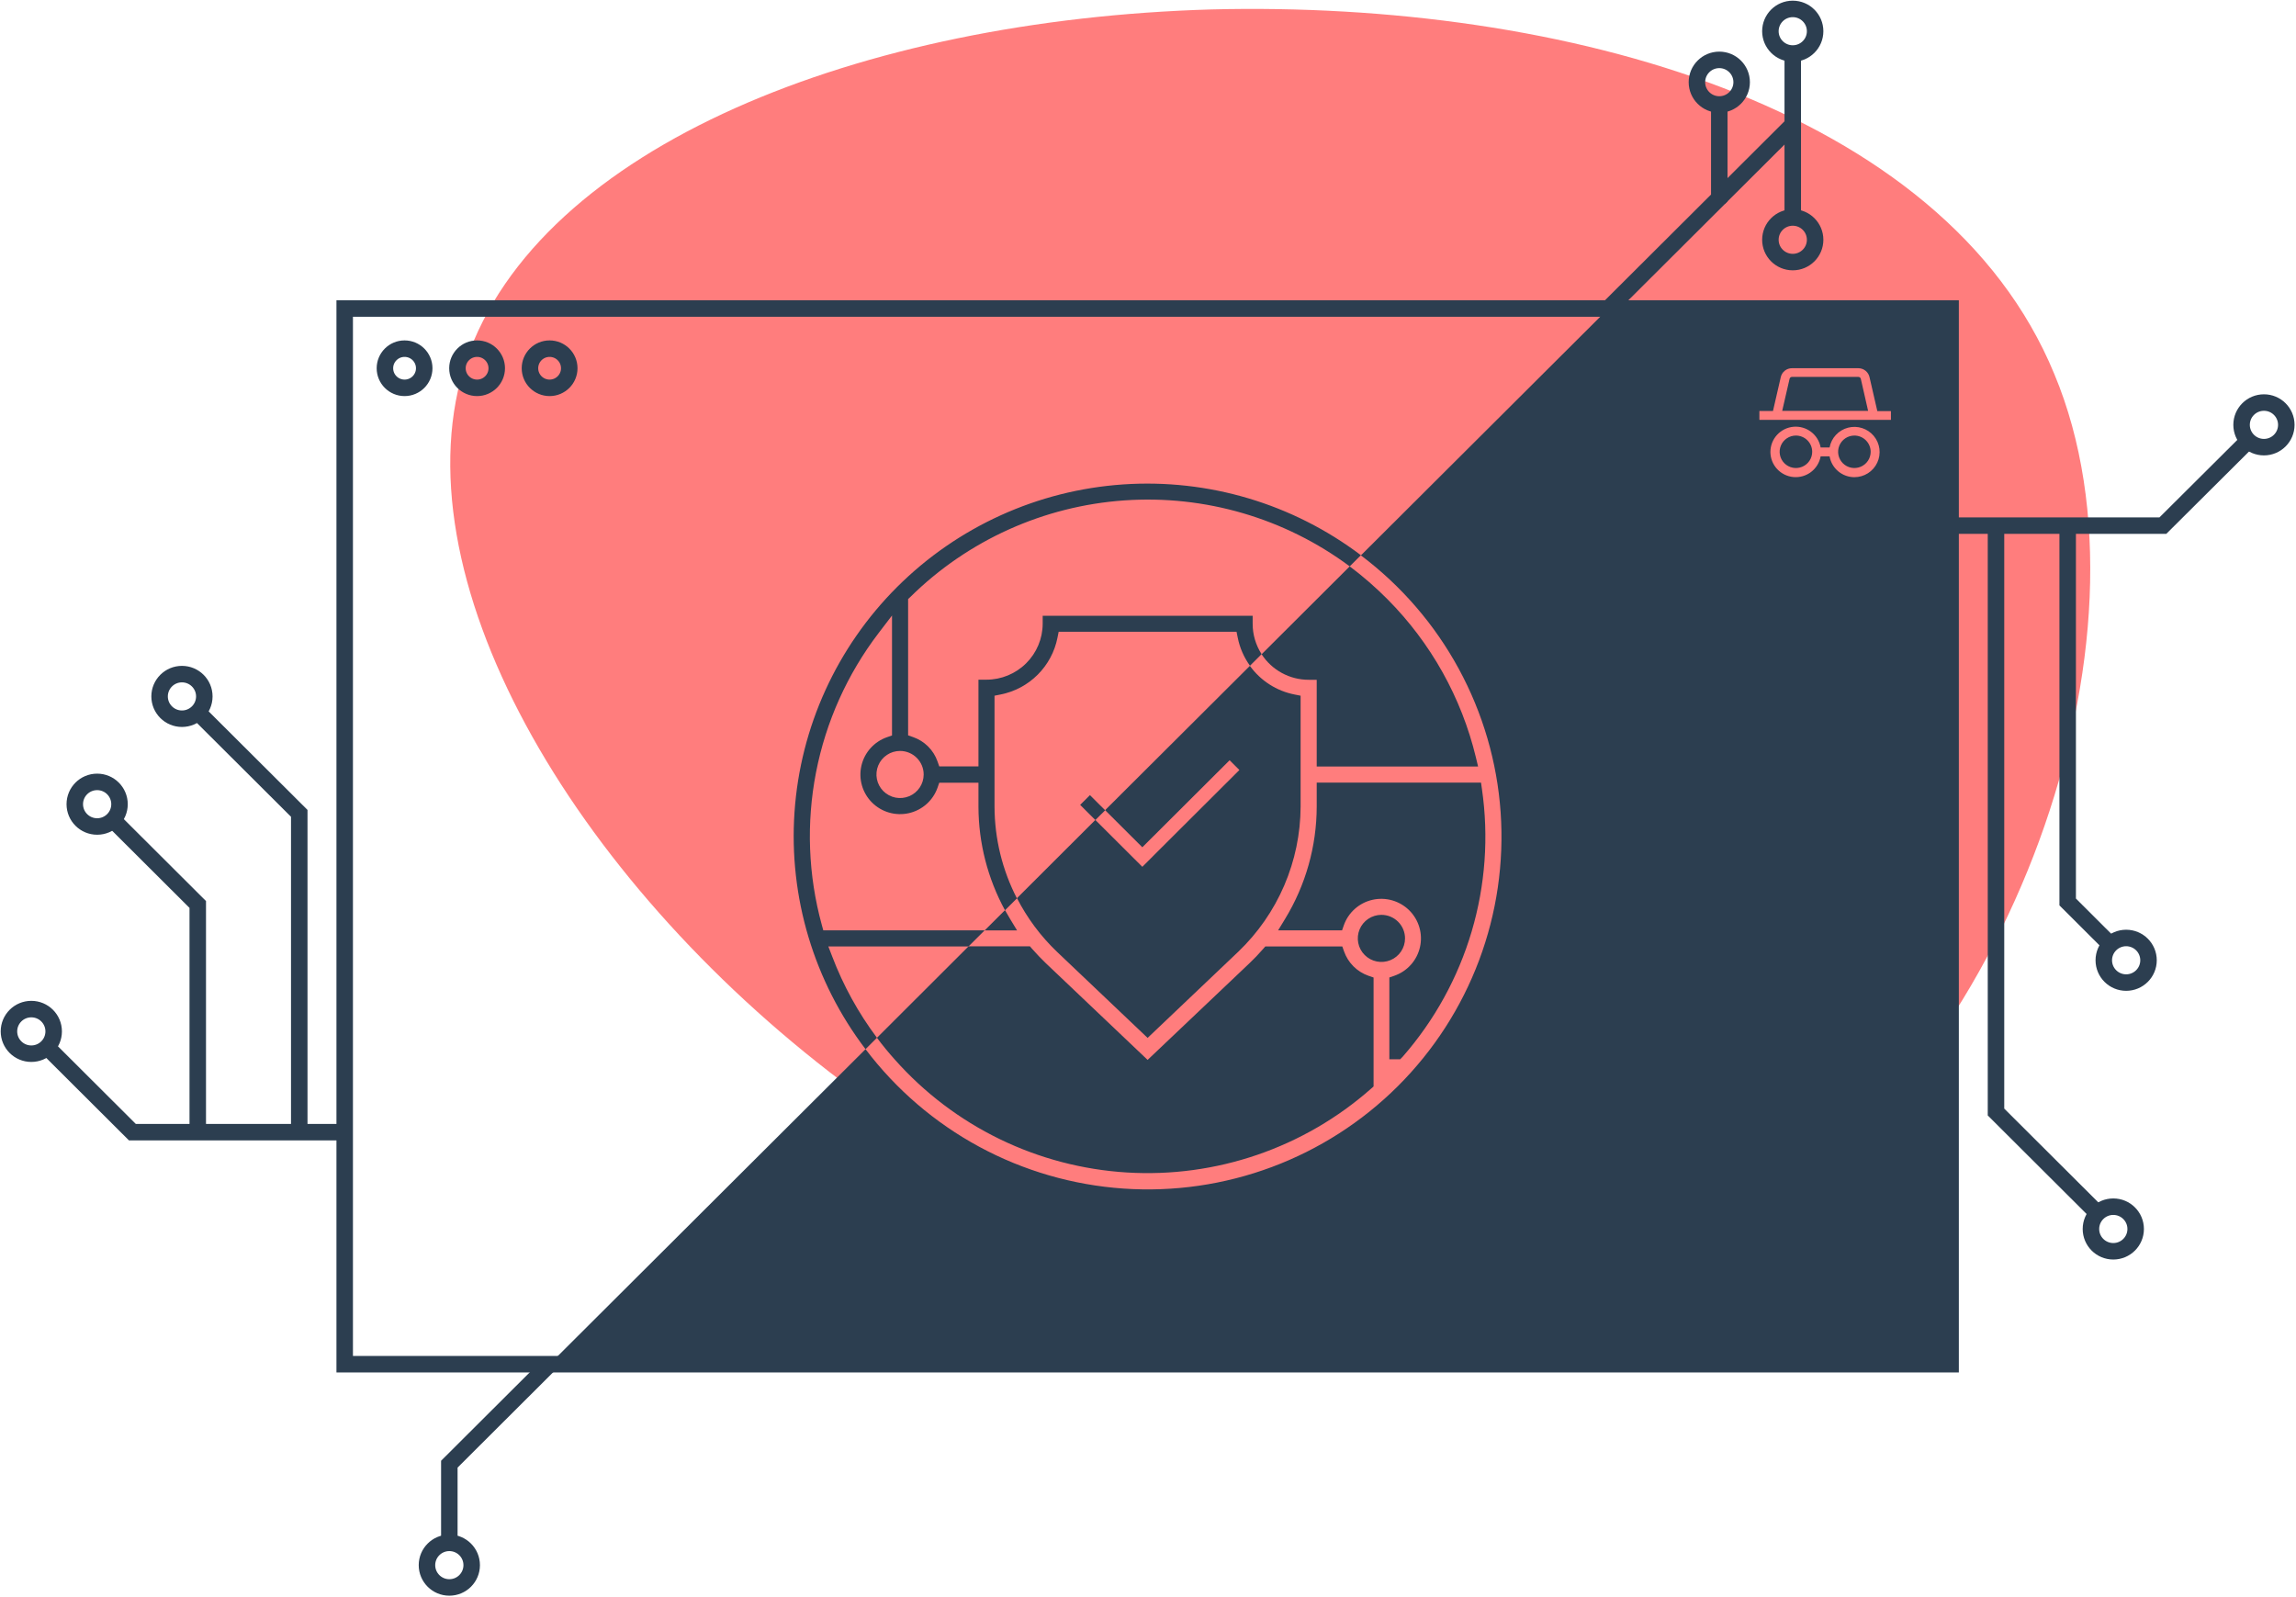 <svg width="696" height="484" viewBox="0 0 696 484" fill="none" xmlns="http://www.w3.org/2000/svg">
<path d="M622.734 113.384C656.485 194.079 608.159 323.728 528.382 372.681C448.605 421.251 337.761 389.508 255.298 327.935C173.22 265.979 119.524 174.192 141.386 109.177C163.632 44.161 261.052 5.917 367.294 2.858C473.918 0.18 589.366 32.306 622.734 113.384Z" fill="#FF7D7D"/>
<path d="M122.641 117.575C125.931 117.575 128.597 114.916 128.597 111.635C128.597 108.355 125.931 105.696 122.641 105.696C119.351 105.696 116.684 108.355 116.684 111.635C116.684 114.916 119.351 117.575 122.641 117.575Z" stroke="#2C3E50" stroke-width="5" stroke-miterlimit="10"/>
<path d="M144.623 117.575C147.913 117.575 150.58 114.916 150.58 111.635C150.58 108.355 147.913 105.696 144.623 105.696C141.333 105.696 138.667 108.355 138.667 111.635C138.667 114.916 141.333 117.575 144.623 117.575Z" stroke="#2C3E50" stroke-width="5" stroke-miterlimit="10"/>
<path d="M166.606 117.575C169.896 117.575 172.563 114.916 172.563 111.635C172.563 108.355 169.896 105.696 166.606 105.696C163.316 105.696 160.649 108.355 160.649 111.635C160.649 114.916 163.316 117.575 166.606 117.575Z" stroke="#2C3E50" stroke-width="5" stroke-miterlimit="10"/>
<path d="M591.293 93.528H104.49V413.563H591.293V93.528Z" stroke="#2C3E50" stroke-width="5" stroke-miterlimit="10"/>
<path d="M566.291 124.551H540.25L542.482 114.853C542.514 114.685 542.603 114.534 542.735 114.425C542.868 114.317 543.034 114.257 543.205 114.258H563.353C563.532 114.262 563.704 114.328 563.839 114.445C563.975 114.562 564.064 114.722 564.094 114.898L566.291 124.551Z" fill="#2C3E50"/>
<path d="M306.222 278.62C305.68 277.719 305.155 276.817 304.649 275.916L298.494 282.054H308.31L306.222 278.62ZM392.445 210.545C386.981 209.475 382.132 206.367 378.886 201.856L335.002 245.605L346.283 256.853L372.74 230.472L375.705 233.429L350.395 258.665L347.774 261.297L346.283 262.775L332.037 248.571L308.283 272.284C311.381 278.325 315.468 283.809 320.377 288.507L347.883 314.645L375.379 288.507C381.32 282.816 386.053 275.993 389.297 268.441C392.541 260.89 394.229 252.765 394.262 244.551V210.905L392.445 210.545ZM414.834 295.808C413.124 295.21 411.57 294.236 410.289 292.959C409.008 291.681 408.031 290.131 407.431 288.426L406.898 286.921H383.559L382.881 287.696C381.508 289.264 380.17 290.679 378.751 292.013L347.883 321.315L317.006 291.977C315.614 290.643 314.222 289.183 312.884 287.66L312.215 286.885H293.604L265.836 314.609C267.529 316.88 269.337 319.086 271.259 321.225C280.157 331.255 290.95 339.441 303.02 345.312C315.091 351.184 328.204 354.627 341.609 355.445C355.014 356.265 368.45 354.442 381.149 350.083C393.848 345.724 405.561 338.913 415.621 330.039L416.38 329.363V296.34L414.834 295.808ZM418.739 277.34C417.324 277.344 415.941 277.766 414.766 278.551C413.592 279.338 412.678 280.454 412.138 281.759C411.599 283.064 411.46 284.498 411.738 285.882C412.016 287.265 412.699 288.536 413.702 289.532C414.703 290.529 415.979 291.207 417.367 291.481C418.755 291.755 420.193 291.612 421.5 291.071C422.808 290.531 423.925 289.616 424.711 288.442C425.497 287.269 425.916 285.89 425.916 284.478C425.916 283.538 425.73 282.606 425.367 281.738C425.006 280.87 424.475 280.081 423.806 279.419C423.137 278.755 422.345 278.23 421.472 277.873C420.599 277.517 419.664 277.336 418.721 277.34H418.739ZM448.061 232.374L447.393 229.589C443.025 211.486 433.768 194.922 420.628 181.694C417.049 178.089 413.213 174.749 409.149 171.698L382.439 198.341C383.982 200.716 386.095 202.669 388.588 204.021C391.081 205.373 393.873 206.082 396.711 206.083H399.143V232.374H448.061ZM449.227 239.188L448.947 237.25H399.143V244.524C399.123 256.552 395.796 268.345 389.525 278.62L387.437 282.045H406.826L407.35 280.531C408.021 278.613 409.169 276.897 410.686 275.542C412.204 274.187 414.042 273.239 416.026 272.786C418.012 272.333 420.08 272.39 422.037 272.952C423.995 273.513 425.777 274.561 427.218 275.997C428.658 277.434 429.709 279.21 430.272 281.163C430.835 283.114 430.892 285.176 430.438 287.156C429.984 289.136 429.033 290.968 427.674 292.481C426.316 293.994 424.594 295.139 422.671 295.808L421.161 296.331V321.125H424.443L425.202 320.35C434.833 309.345 441.966 296.396 446.113 282.388C450.26 268.38 451.322 253.644 449.227 239.188ZM544.417 132.041C543.441 132.039 542.485 132.327 541.673 132.866C540.86 133.406 540.225 134.173 539.85 135.073C539.476 135.972 539.377 136.961 539.566 137.917C539.755 138.872 540.225 139.75 540.915 140.438C541.605 141.128 542.484 141.597 543.441 141.788C544.4 141.979 545.392 141.881 546.294 141.509C547.196 141.137 547.968 140.507 548.511 139.697C549.053 138.887 549.343 137.935 549.343 136.962C549.34 135.659 548.821 134.41 547.898 133.488C546.975 132.566 545.724 132.045 544.417 132.041ZM562.133 132.041C561.157 132.041 560.202 132.329 559.392 132.87C558.58 133.411 557.947 134.18 557.574 135.079C557.2 135.978 557.102 136.967 557.293 137.922C557.483 138.876 557.954 139.753 558.643 140.442C559.334 141.13 560.213 141.598 561.171 141.789C562.128 141.979 563.12 141.881 564.021 141.508C564.923 141.136 565.694 140.505 566.237 139.696C566.779 138.887 567.068 137.935 567.068 136.962C567.066 135.658 566.545 134.407 565.62 133.485C564.695 132.563 563.441 132.044 562.133 132.041ZM562.133 132.041C561.157 132.041 560.202 132.329 559.392 132.87C558.58 133.411 557.947 134.18 557.574 135.079C557.2 135.978 557.102 136.967 557.293 137.922C557.483 138.876 557.954 139.753 558.643 140.442C559.334 141.13 560.213 141.598 561.171 141.789C562.128 141.979 563.12 141.881 564.021 141.508C564.923 141.136 565.694 140.505 566.237 139.696C566.779 138.887 567.068 137.935 567.068 136.962C567.066 135.658 566.545 134.407 565.62 133.485C564.695 132.563 563.441 132.044 562.133 132.041ZM544.417 132.041C543.441 132.039 542.485 132.327 541.673 132.866C540.86 133.406 540.225 134.173 539.85 135.073C539.476 135.972 539.377 136.961 539.566 137.917C539.755 138.872 540.225 139.75 540.915 140.438C541.605 141.128 542.484 141.597 543.441 141.788C544.4 141.979 545.392 141.881 546.294 141.509C547.196 141.137 547.968 140.507 548.511 139.697C549.053 138.887 549.343 137.935 549.343 136.962C549.34 135.659 548.821 134.41 547.898 133.488C546.975 132.566 545.724 132.045 544.417 132.041ZM487.833 93.285L412.538 168.364C424.775 177.574 434.889 189.295 442.196 202.736C449.503 216.176 453.834 231.022 454.896 246.274C455.958 261.525 453.727 276.826 448.353 291.144C442.98 305.463 434.588 318.466 423.746 329.275C412.903 340.083 399.861 348.448 385.5 353.803C371.139 359.158 355.794 361.379 340.499 360.316C325.203 359.253 310.315 354.931 296.838 347.642C283.361 340.352 271.608 330.266 262.374 318.061L166.561 413.599H591.284V93.285H487.833ZM562.133 144.659C560.336 144.657 558.597 144.023 557.222 142.869C555.847 141.716 554.923 140.115 554.613 138.35H551.901C551.562 140.232 550.529 141.919 549.005 143.079C547.481 144.24 545.577 144.79 543.667 144.62C541.758 144.45 539.98 143.574 538.686 142.164C537.392 140.753 536.674 138.91 536.674 136.998C536.674 135.086 537.392 133.243 538.686 131.833C539.98 130.422 541.758 129.546 543.667 129.376C545.577 129.206 547.481 129.756 549.005 130.917C550.529 132.077 551.562 133.764 551.901 135.646H554.613C554.878 134.222 555.543 132.902 556.533 131.841C557.522 130.78 558.794 130.023 560.2 129.657C561.605 129.29 563.087 129.332 564.47 129.774C565.853 130.217 567.081 131.044 568.01 132.157C568.939 133.271 569.532 134.626 569.717 136.063C569.902 137.499 569.673 138.958 569.056 140.271C568.44 141.582 567.461 142.692 566.235 143.469C565.008 144.246 563.586 144.659 562.133 144.659ZM573.206 127.291H533.335V124.587H537.457L539.816 114.33C539.985 113.562 540.413 112.876 541.028 112.384C541.643 111.891 542.408 111.625 543.197 111.626H563.344C564.144 111.627 564.918 111.905 565.536 112.411C566.155 112.917 566.578 113.621 566.734 114.402L569.084 124.623H573.206V127.291ZM562.133 132.041C561.157 132.041 560.202 132.329 559.392 132.87C558.58 133.411 557.947 134.18 557.574 135.079C557.2 135.978 557.102 136.967 557.293 137.922C557.483 138.876 557.954 139.753 558.643 140.442C559.334 141.13 560.213 141.598 561.171 141.789C562.128 141.979 563.12 141.881 564.021 141.508C564.923 141.136 565.694 140.505 566.237 139.696C566.779 138.887 567.068 137.935 567.068 136.962C567.066 135.658 566.545 134.407 565.62 133.485C564.695 132.563 563.441 132.044 562.133 132.041ZM544.417 132.041C543.441 132.039 542.485 132.327 541.673 132.866C540.86 133.406 540.225 134.173 539.85 135.073C539.476 135.972 539.377 136.961 539.566 137.917C539.755 138.872 540.225 139.75 540.915 140.438C541.605 141.128 542.484 141.597 543.441 141.788C544.4 141.979 545.392 141.881 546.294 141.509C547.196 141.137 547.968 140.507 548.511 139.697C549.053 138.887 549.343 137.935 549.343 136.962C549.34 135.659 548.821 134.41 547.898 133.488C546.975 132.566 545.724 132.045 544.417 132.041ZM544.417 132.041C543.441 132.039 542.485 132.327 541.673 132.866C540.86 133.406 540.225 134.173 539.85 135.073C539.476 135.972 539.377 136.961 539.566 137.917C539.755 138.872 540.225 139.75 540.915 140.438C541.605 141.128 542.484 141.597 543.441 141.788C544.4 141.979 545.392 141.881 546.294 141.509C547.196 141.137 547.968 140.507 548.511 139.697C549.053 138.887 549.343 137.935 549.343 136.962C549.34 135.659 548.821 134.41 547.898 133.488C546.975 132.566 545.724 132.045 544.417 132.041ZM562.133 132.041C561.157 132.041 560.202 132.329 559.392 132.87C558.58 133.411 557.947 134.18 557.574 135.079C557.2 135.978 557.102 136.967 557.293 137.922C557.483 138.876 557.954 139.753 558.643 140.442C559.334 141.13 560.213 141.598 561.171 141.789C562.128 141.979 563.12 141.881 564.021 141.508C564.923 141.136 565.694 140.505 566.237 139.696C566.779 138.887 567.068 137.935 567.068 136.962C567.066 135.658 566.545 134.407 565.62 133.485C564.695 132.563 563.441 132.044 562.133 132.041ZM562.133 132.041C561.157 132.041 560.202 132.329 559.392 132.87C558.58 133.411 557.947 134.18 557.574 135.079C557.2 135.978 557.102 136.967 557.293 137.922C557.483 138.876 557.954 139.753 558.643 140.442C559.334 141.13 560.213 141.598 561.171 141.789C562.128 141.979 563.12 141.881 564.021 141.508C564.923 141.136 565.694 140.505 566.237 139.696C566.779 138.887 567.068 137.935 567.068 136.962C567.066 135.658 566.545 134.407 565.62 133.485C564.695 132.563 563.441 132.044 562.133 132.041ZM544.417 132.041C543.441 132.039 542.485 132.327 541.673 132.866C540.86 133.406 540.225 134.173 539.85 135.073C539.476 135.972 539.377 136.961 539.566 137.917C539.755 138.872 540.225 139.75 540.915 140.438C541.605 141.128 542.484 141.597 543.441 141.788C544.4 141.979 545.392 141.881 546.294 141.509C547.196 141.137 547.968 140.507 548.511 139.697C549.053 138.887 549.343 137.935 549.343 136.962C549.34 135.659 548.821 134.41 547.898 133.488C546.975 132.566 545.724 132.045 544.417 132.041Z" fill="#2C3E50"/>
<path d="M487.842 93.249L521.178 60.009V31.672" stroke="#2C3E50" stroke-width="5" stroke-miterlimit="10"/>
<path d="M166.597 413.563L136.208 443.874V467.722" stroke="#2C3E50" stroke-width="5" stroke-miterlimit="10"/>
<path d="M521.178 60.009L543.45 37.801V16.224" stroke="#2C3E50" stroke-width="5" stroke-miterlimit="10"/>
<path d="M543.449 37.8V65.93" stroke="#2C3E50" stroke-width="5" stroke-miterlimit="10"/>
<path d="M521.178 31.672C524.922 31.672 527.957 28.645 527.957 24.912C527.957 21.179 524.922 18.152 521.178 18.152C517.434 18.152 514.398 21.179 514.398 24.912C514.398 28.645 517.434 31.672 521.178 31.672Z" stroke="#2C3E50" stroke-width="5" stroke-miterlimit="10"/>
<path d="M543.45 16.223C547.194 16.223 550.229 13.197 550.229 9.464C550.229 5.73 547.194 2.704 543.45 2.704C539.706 2.704 536.67 5.73 536.67 9.464C536.67 13.197 539.706 16.223 543.45 16.223Z" stroke="#2C3E50" stroke-width="5" stroke-miterlimit="10"/>
<path d="M543.45 79.45C547.194 79.45 550.229 76.423 550.229 72.69C550.229 68.957 547.194 65.93 543.45 65.93C539.706 65.93 536.67 68.957 536.67 72.69C536.67 76.423 539.706 79.45 543.45 79.45Z" stroke="#2C3E50" stroke-width="5" stroke-miterlimit="10"/>
<path d="M136.208 481.242C139.952 481.242 142.987 478.215 142.987 474.482C142.987 470.749 139.952 467.722 136.208 467.722C132.464 467.722 129.429 470.749 129.429 474.482C129.429 478.215 132.464 481.242 136.208 481.242Z" stroke="#2C3E50" stroke-width="5" stroke-miterlimit="10"/>
<path d="M9.491 319.431C13.235 319.431 16.27 316.404 16.27 312.671C16.27 308.938 13.235 305.911 9.491 305.911C5.747 305.911 2.712 308.938 2.712 312.671C2.712 316.404 5.747 319.431 9.491 319.431Z" stroke="#2C3E50" stroke-width="5" stroke-miterlimit="10"/>
<path d="M29.449 250.553C33.193 250.553 36.228 247.527 36.228 243.794C36.228 240.06 33.193 237.034 29.449 237.034C25.705 237.034 22.67 240.06 22.67 243.794C22.67 247.527 25.705 250.553 29.449 250.553Z" stroke="#2C3E50" stroke-width="5" stroke-miterlimit="10"/>
<path d="M55.156 217.881C58.9 217.881 61.935 214.855 61.935 211.121C61.935 207.388 58.9 204.362 55.156 204.362C51.412 204.362 48.377 207.388 48.377 211.121C48.377 214.855 51.412 217.881 55.156 217.881Z" stroke="#2C3E50" stroke-width="5" stroke-miterlimit="10"/>
<path d="M104.482 343.225H40.133L14.282 317.448" stroke="#2C3E50" stroke-width="5" stroke-miterlimit="10"/>
<path d="M90.715 343.225V246.57L59.946 215.898" stroke="#2C3E50" stroke-width="5" stroke-miterlimit="10"/>
<path d="M59.946 343.225V274.195L34.248 248.571" stroke="#2C3E50" stroke-width="5" stroke-miterlimit="10"/>
<path d="M686.283 135.556C690.027 135.556 693.062 132.529 693.062 128.796C693.062 125.063 690.027 122.036 686.283 122.036C682.539 122.036 679.504 125.063 679.504 128.796C679.504 132.529 682.539 135.556 686.283 135.556Z" stroke="#2C3E50" stroke-width="5" stroke-miterlimit="10"/>
<path d="M644.514 297.872C648.258 297.872 651.293 294.845 651.293 291.112C651.293 287.379 648.258 284.352 644.514 284.352C640.77 284.352 637.735 287.379 637.735 291.112C637.735 294.845 640.77 297.872 644.514 297.872Z" stroke="#2C3E50" stroke-width="5" stroke-miterlimit="10"/>
<path d="M640.618 379.332C644.362 379.332 647.397 376.305 647.397 372.572C647.397 368.839 644.362 365.812 640.618 365.812C636.874 365.812 633.839 368.839 633.839 372.572C633.839 376.305 636.874 379.332 640.618 379.332Z" stroke="#2C3E50" stroke-width="5" stroke-miterlimit="10"/>
<path d="M591.284 159.35H655.641L681.493 133.618" stroke="#2C3E50" stroke-width="5" stroke-miterlimit="10"/>
<path d="M605.059 159.35V337.115L635.828 367.795" stroke="#2C3E50" stroke-width="5" stroke-miterlimit="10"/>
<path d="M626.789 159.35V273.437L639.714 286.335" stroke="#2C3E50" stroke-width="5" stroke-miterlimit="10"/>
<path d="M275.951 180.982C293.362 163.793 316.38 153.403 340.822 151.699C365.265 149.996 389.508 157.092 409.149 171.698L412.538 168.318C391.901 152.716 366.298 145.091 340.46 146.855C314.622 148.618 290.298 159.65 271.985 177.911C253.673 196.171 242.611 220.426 240.844 246.19C239.077 271.954 246.725 297.484 262.374 318.061L265.836 314.609C260.19 307.066 255.627 298.776 252.278 289.976L251.102 286.921H293.586L298.476 282.045H249.575L249.114 280.377C244.979 265.301 244.382 249.479 247.369 234.136C250.358 218.793 256.849 204.343 266.342 191.906L270.401 186.597V222.964L268.882 223.487C266.961 224.156 265.243 225.3 263.886 226.811C262.53 228.323 261.58 230.152 261.125 232.13C260.669 234.106 260.725 236.167 261.286 238.116C261.846 240.067 262.893 241.843 264.328 243.28C265.765 244.717 267.543 245.767 269.496 246.333C271.449 246.899 273.515 246.961 275.5 246.514C277.484 246.068 279.322 245.127 280.842 243.779C282.363 242.432 283.516 240.722 284.194 238.809L284.718 237.295H296.605V244.56C296.632 255.528 299.397 266.315 304.649 275.952L308.265 272.347C303.833 263.758 301.506 254.245 301.477 244.587V210.905L303.284 210.545C307.551 209.705 311.47 207.621 314.546 204.555C317.621 201.49 319.714 197.583 320.558 193.33L320.919 191.527H374.837L375.207 193.33C375.819 196.391 377.083 199.287 378.913 201.82L382.439 198.305C380.66 195.558 379.718 192.354 379.727 189.084V186.678H316.075V189.084C316.063 193.589 314.26 197.905 311.06 201.084C307.86 204.265 303.527 206.05 299.009 206.047H296.605V232.338H284.727L284.194 230.833C283.598 229.126 282.622 227.576 281.341 226.297C280.058 225.019 278.503 224.046 276.791 223.451L275.282 222.919V181.613L275.951 180.982ZM280 234.79C280 236.201 279.581 237.582 278.793 238.755C278.007 239.93 276.889 240.845 275.581 241.384C274.273 241.925 272.833 242.066 271.445 241.791C270.056 241.515 268.78 240.836 267.779 239.837C266.778 238.839 266.096 237.567 265.82 236.182C265.544 234.798 265.685 233.362 266.227 232.058C266.769 230.754 267.686 229.639 268.864 228.854C270.041 228.069 271.426 227.651 272.841 227.651C274.739 227.654 276.559 228.407 277.9 229.745C279.243 231.083 279.997 232.897 280 234.79Z" fill="#2C3E50"/>
<path d="M330.402 241.047L327.437 244.005L332.046 248.599L335.011 245.642L330.402 241.047Z" fill="#2C3E50"/>
</svg>
